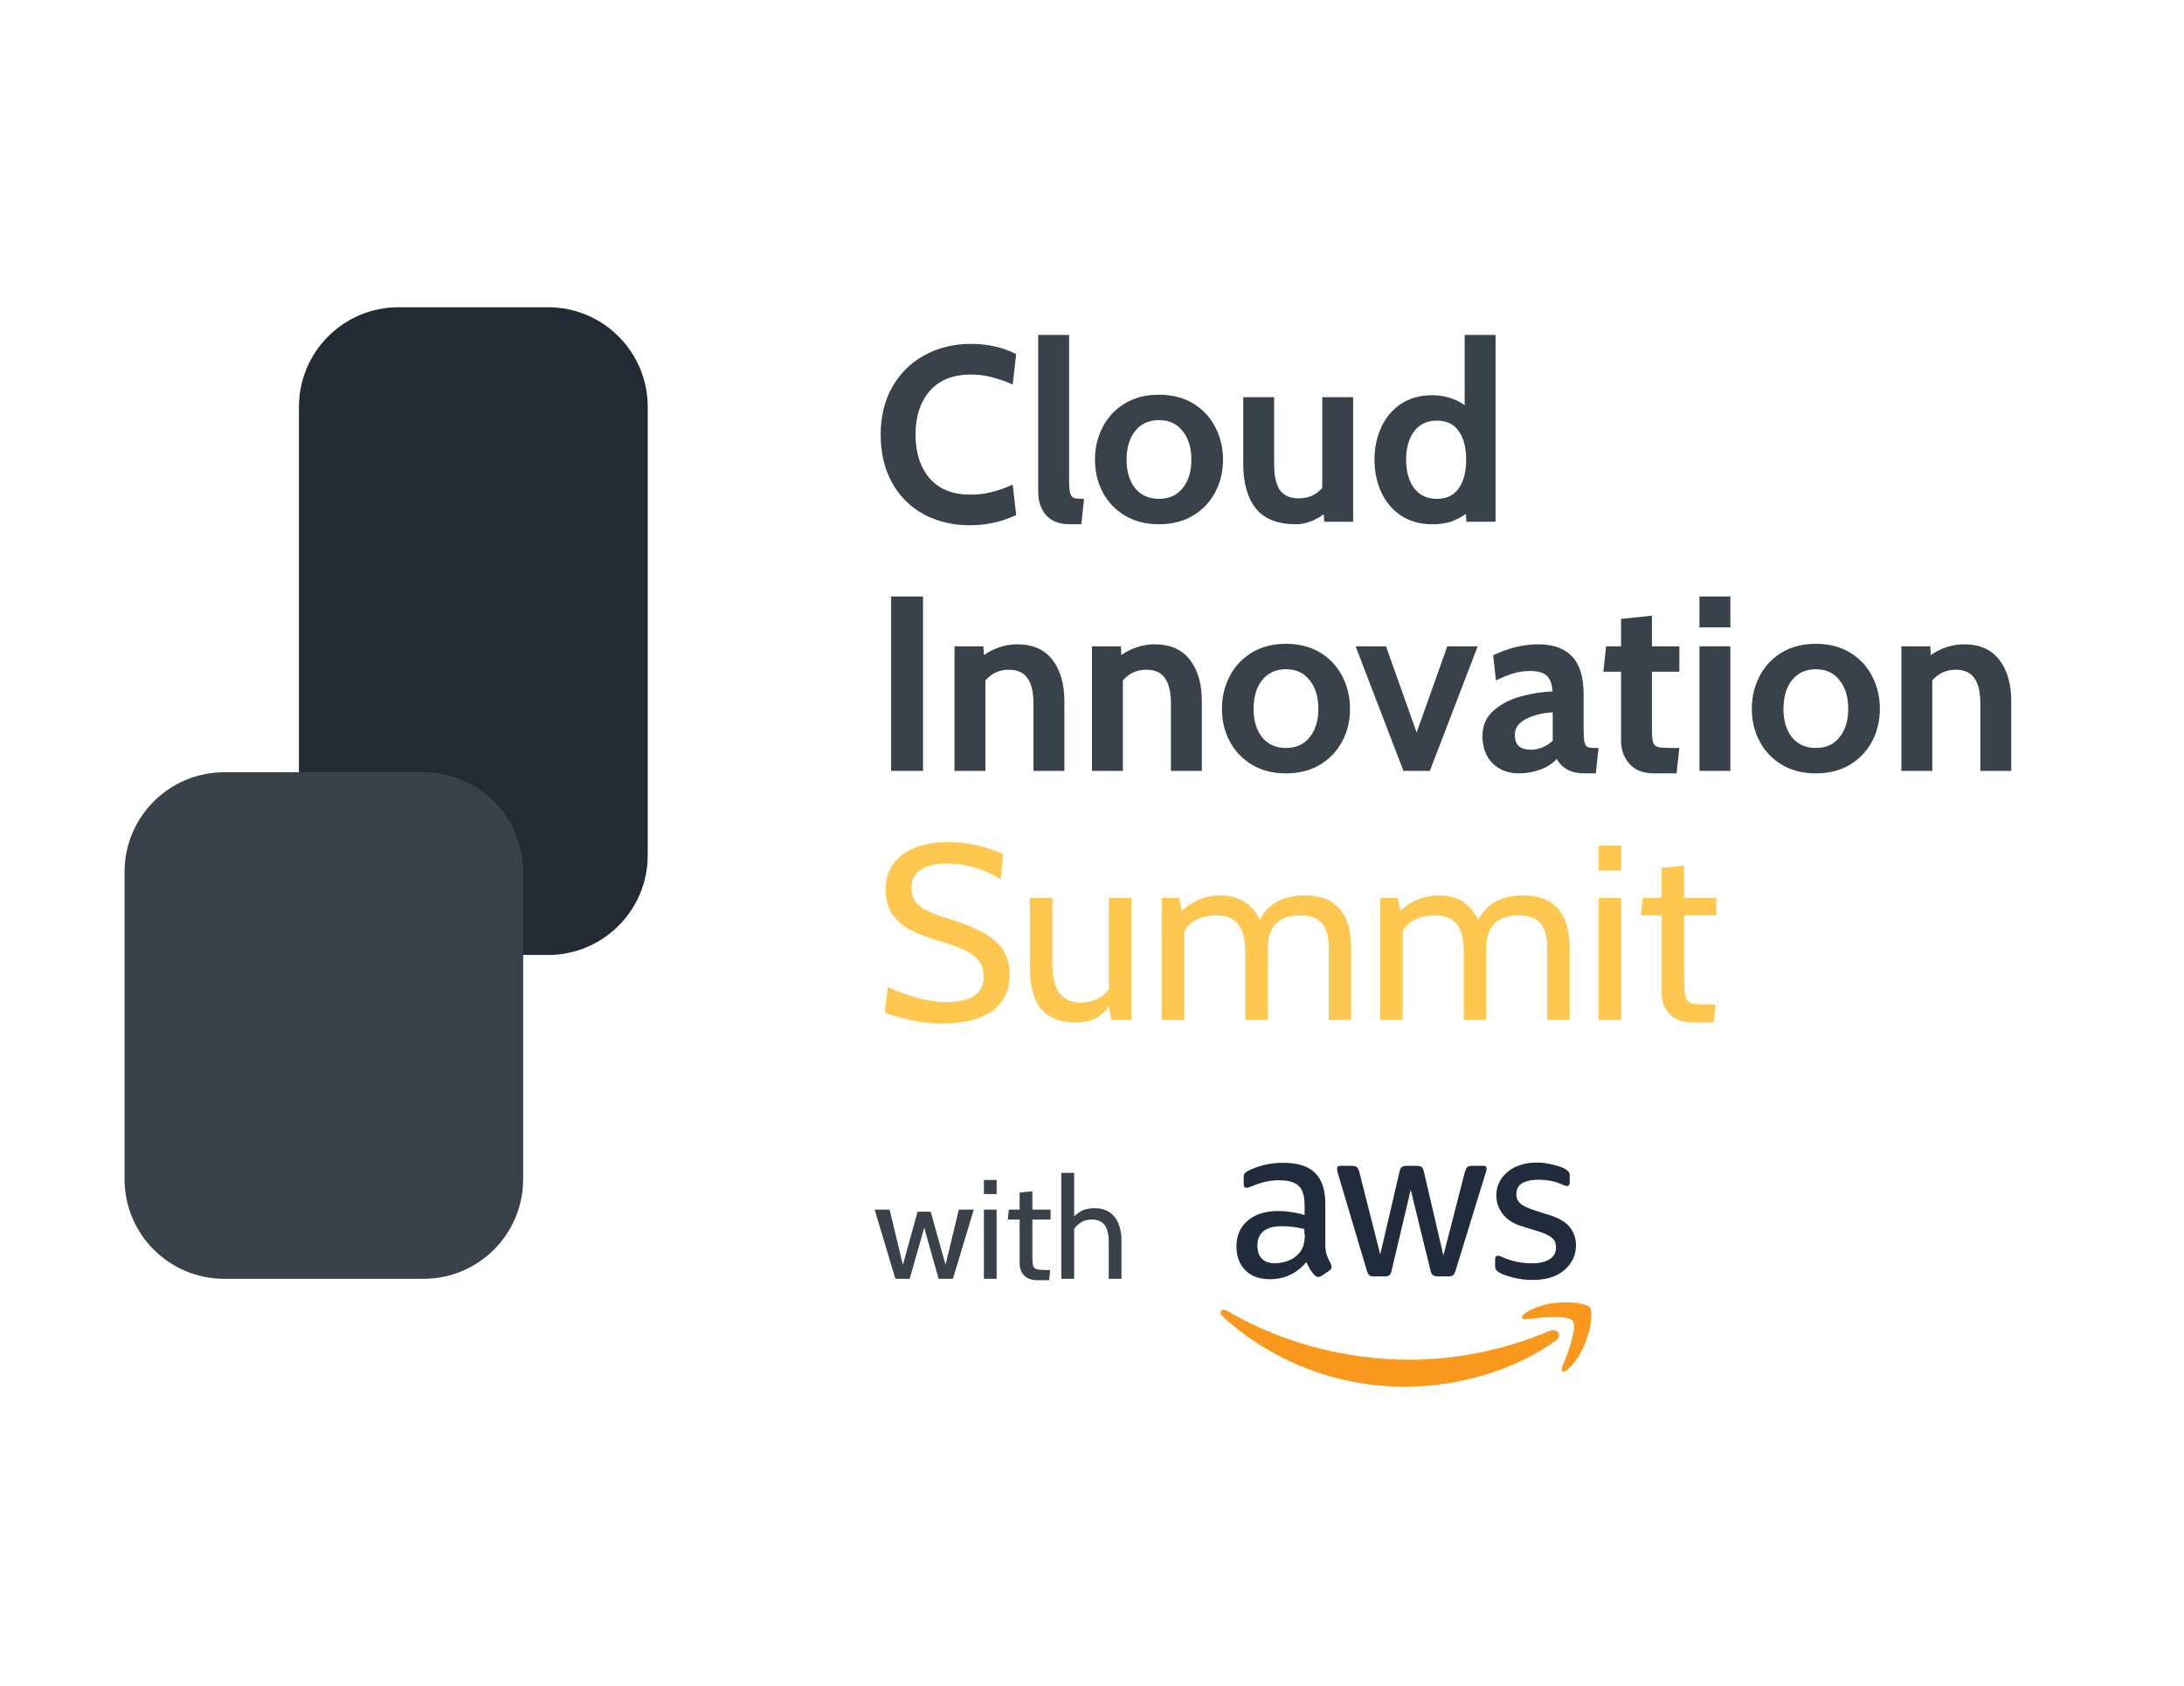 <svg width="263" height="203" viewBox="0 0 263 203" fill="none" xmlns="http://www.w3.org/2000/svg">
<path d="M113.4 123.253C112.16 123.253 110.9 123.113 109.62 122.833C108.34 122.573 107.31 122.263 106.53 121.903L106.92 118.873C107.92 119.353 109.05 119.773 110.31 120.133C111.57 120.493 112.82 120.673 114.06 120.673C115.46 120.673 116.54 120.423 117.3 119.923C118.08 119.403 118.47 118.633 118.47 117.613C118.47 116.853 118.27 116.223 117.87 115.723C117.49 115.203 116.92 114.773 116.16 114.433C115.42 114.073 114.38 113.693 113.04 113.293C111.68 112.893 110.55 112.463 109.65 112.003C108.75 111.543 108.02 110.913 107.46 110.113C106.92 109.313 106.65 108.303 106.65 107.083C106.65 105.383 107.3 104.013 108.6 102.973C109.92 101.933 111.77 101.413 114.15 101.413C115.43 101.413 116.64 101.553 117.78 101.833C118.94 102.113 119.95 102.453 120.81 102.853L120.51 105.883C119.39 105.223 118.31 104.743 117.27 104.443C116.23 104.143 115.15 103.993 114.03 103.993C112.73 103.993 111.69 104.233 110.91 104.713C110.15 105.193 109.77 105.933 109.77 106.933C109.77 107.613 109.94 108.173 110.28 108.613C110.64 109.053 111.15 109.433 111.81 109.753C112.47 110.053 113.39 110.383 114.57 110.743C116.93 111.463 118.69 112.323 119.85 113.323C121.01 114.303 121.59 115.663 121.59 117.403C121.59 119.243 120.9 120.683 119.52 121.723C118.14 122.743 116.1 123.253 113.4 123.253Z" fill="#FEC850"/>
<path d="M136.234 108.133V122.833H133.834L133.534 121.213C133.054 121.873 132.484 122.363 131.824 122.683C131.184 122.983 130.394 123.133 129.454 123.133C127.694 123.133 126.344 122.603 125.404 121.543C124.484 120.463 124.024 118.843 124.024 116.683V108.133H126.724V115.933C126.724 117.533 126.994 118.733 127.534 119.533C128.094 120.333 128.964 120.733 130.144 120.733C130.844 120.733 131.494 120.593 132.094 120.313C132.714 120.033 133.194 119.623 133.534 119.083V108.133H136.234Z" fill="#FEC850"/>
<path d="M157.066 107.833C160.826 107.833 162.706 109.943 162.706 114.163V122.833H160.006V114.193C160.006 112.813 159.736 111.813 159.196 111.193C158.656 110.553 157.776 110.233 156.556 110.233C153.956 110.233 152.656 111.593 152.656 114.313V122.833H149.956V114.733C149.956 113.053 149.656 111.883 149.056 111.223C148.476 110.563 147.626 110.233 146.506 110.233C145.626 110.233 144.846 110.393 144.166 110.713C143.486 111.033 142.966 111.513 142.606 112.153V122.833H139.906V108.133H142.006L142.306 109.693C143.046 109.033 143.786 108.563 144.526 108.283C145.286 107.983 146.096 107.833 146.956 107.833C149.196 107.833 150.776 108.813 151.696 110.773C152.716 108.813 154.506 107.833 157.066 107.833Z" fill="#FEC850"/>
<path d="M183.375 107.833C187.135 107.833 189.015 109.943 189.015 114.163V122.833H186.315V114.193C186.315 112.813 186.045 111.813 185.505 111.193C184.965 110.553 184.085 110.233 182.865 110.233C180.265 110.233 178.965 111.593 178.965 114.313V122.833H176.265V114.733C176.265 113.053 175.965 111.883 175.365 111.223C174.785 110.563 173.935 110.233 172.815 110.233C171.935 110.233 171.155 110.393 170.475 110.713C169.795 111.033 169.275 111.513 168.915 112.153V122.833H166.215V108.133H168.315L168.615 109.693C169.355 109.033 170.095 108.563 170.835 108.283C171.595 107.983 172.405 107.833 173.265 107.833C175.505 107.833 177.085 108.813 178.005 110.773C179.025 108.813 180.815 107.833 183.375 107.833Z" fill="#FEC850"/>
<path d="M192.523 101.833H195.223V104.833H192.523V101.833ZM192.523 108.133H195.223V122.833H192.523V108.133Z" fill="#FEC850"/>
<path d="M203.951 123.133C202.651 123.133 201.681 122.793 201.041 122.113C200.421 121.433 200.111 120.603 200.111 119.623V110.233H197.591L197.831 108.133H200.111V104.503L202.811 104.233V108.133H206.681V110.233H202.811V117.973C202.811 118.993 202.871 119.693 202.991 120.073C203.111 120.453 203.361 120.703 203.741 120.823C204.141 120.923 204.861 120.973 205.901 120.973H206.591L206.381 123.133H203.951Z" fill="#FEC850"/>
<path d="M116.82 63.253C114.7 63.253 112.82 62.803 111.18 61.903C109.56 61.003 108.3 59.733 107.4 58.093C106.5 56.433 106.05 54.513 106.05 52.333C106.05 50.173 106.51 48.273 107.43 46.633C108.37 44.973 109.66 43.693 111.3 42.793C112.96 41.873 114.84 41.413 116.94 41.413C118.96 41.413 120.77 41.823 122.37 42.643L121.95 46.303C121.09 45.923 120.26 45.633 119.46 45.433C118.68 45.213 117.83 45.103 116.91 45.103C114.77 45.103 113.12 45.763 111.96 47.083C110.82 48.403 110.25 50.153 110.25 52.333C110.25 54.513 110.81 56.263 111.93 57.583C113.07 58.903 114.7 59.563 116.82 59.563C117.76 59.563 118.62 59.463 119.4 59.263C120.2 59.063 121.05 58.763 121.95 58.363L122.37 62.023C120.63 62.843 118.78 63.253 116.82 63.253Z" fill="#39414A"/>
<path d="M128.861 63.133C127.581 63.133 126.621 62.773 125.981 62.053C125.341 61.313 125.021 60.363 125.021 59.203V40.333H128.741V57.673C128.741 58.473 128.781 59.043 128.861 59.383C128.961 59.703 129.121 59.903 129.341 59.983C129.581 60.043 129.981 60.073 130.541 60.073L130.211 63.133H128.861Z" fill="#39414A"/>
<path d="M139.566 63.133C137.986 63.133 136.616 62.783 135.456 62.083C134.296 61.383 133.406 60.443 132.786 59.263C132.166 58.083 131.856 56.783 131.856 55.363C131.856 53.943 132.166 52.633 132.786 51.433C133.406 50.233 134.296 49.283 135.456 48.583C136.616 47.883 137.986 47.533 139.566 47.533C141.146 47.533 142.516 47.883 143.676 48.583C144.836 49.283 145.726 50.233 146.346 51.433C146.966 52.633 147.276 53.943 147.276 55.363C147.276 56.783 146.966 58.083 146.346 59.263C145.726 60.443 144.836 61.383 143.676 62.083C142.516 62.783 141.146 63.133 139.566 63.133ZM139.566 60.073C140.786 60.073 141.736 59.643 142.416 58.783C143.116 57.923 143.466 56.783 143.466 55.363C143.466 53.923 143.116 52.773 142.416 51.913C141.736 51.033 140.786 50.593 139.566 50.593C138.346 50.593 137.386 51.033 136.686 51.913C136.006 52.773 135.666 53.923 135.666 55.363C135.666 56.783 136.006 57.923 136.686 58.783C137.386 59.643 138.346 60.073 139.566 60.073Z" fill="#39414A"/>
<path d="M162.945 47.833V62.833H159.465L159.405 61.933C158.945 62.273 158.415 62.563 157.815 62.803C157.215 63.023 156.635 63.133 156.075 63.133C153.855 63.133 152.235 62.493 151.215 61.213C150.215 59.933 149.715 58.163 149.715 55.903V47.833H153.435V55.903C153.435 57.303 153.665 58.343 154.125 59.023C154.605 59.683 155.365 60.013 156.405 60.013C157.565 60.013 158.505 59.593 159.225 58.753V47.833H162.945Z" fill="#39414A"/>
<path d="M180.098 40.333V62.833H176.588L176.528 61.873C175.948 62.293 175.338 62.613 174.698 62.833C174.078 63.033 173.338 63.133 172.478 63.133C171.018 63.133 169.758 62.783 168.698 62.083C167.658 61.383 166.868 60.443 166.328 59.263C165.788 58.083 165.518 56.783 165.518 55.363C165.518 53.943 165.788 52.643 166.328 51.463C166.868 50.283 167.658 49.343 168.698 48.643C169.758 47.943 171.018 47.593 172.478 47.593C173.938 47.593 175.238 47.993 176.378 48.793V40.333H180.098ZM173.018 60.073C174.198 60.073 175.078 59.653 175.658 58.813C176.258 57.973 176.558 56.823 176.558 55.363C176.558 53.903 176.258 52.753 175.658 51.913C175.078 51.073 174.198 50.653 173.018 50.653C171.858 50.653 170.948 51.083 170.288 51.943C169.648 52.803 169.328 53.943 169.328 55.363C169.328 56.783 169.648 57.923 170.288 58.783C170.948 59.643 171.858 60.073 173.018 60.073Z" fill="#39414A"/>
<path d="M107.31 71.833H111.15V92.833H107.31V71.833Z" fill="#39414A"/>
<path d="M122.503 77.593C124.363 77.593 125.773 78.213 126.733 79.453C127.693 80.693 128.173 82.363 128.173 84.463V92.833H124.453V84.763C124.453 83.363 124.213 82.333 123.733 81.673C123.273 80.993 122.523 80.653 121.483 80.653C120.343 80.653 119.403 81.083 118.663 81.943V92.833H114.943V77.833H118.423L118.483 78.883C119.743 78.023 121.083 77.593 122.503 77.593Z" fill="#39414A"/>
<path d="M139.056 77.593C140.916 77.593 142.326 78.213 143.286 79.453C144.246 80.693 144.726 82.363 144.726 84.463V92.833H141.006V84.763C141.006 83.363 140.766 82.333 140.286 81.673C139.826 80.993 139.076 80.653 138.036 80.653C136.896 80.653 135.956 81.083 135.216 81.943V92.833H131.496V77.833H134.976L135.036 78.883C136.296 78.023 137.636 77.593 139.056 77.593Z" fill="#39414A"/>
<path d="M154.859 93.133C153.279 93.133 151.909 92.783 150.749 92.083C149.589 91.383 148.699 90.443 148.079 89.263C147.459 88.083 147.149 86.783 147.149 85.363C147.149 83.943 147.459 82.633 148.079 81.433C148.699 80.233 149.589 79.283 150.749 78.583C151.909 77.883 153.279 77.533 154.859 77.533C156.439 77.533 157.809 77.883 158.969 78.583C160.129 79.283 161.019 80.233 161.639 81.433C162.259 82.633 162.569 83.943 162.569 85.363C162.569 86.783 162.259 88.083 161.639 89.263C161.019 90.443 160.129 91.383 158.969 92.083C157.809 92.783 156.439 93.133 154.859 93.133ZM154.859 90.073C156.079 90.073 157.029 89.643 157.709 88.783C158.409 87.923 158.759 86.783 158.759 85.363C158.759 83.923 158.409 82.773 157.709 81.913C157.029 81.033 156.079 80.593 154.859 80.593C153.639 80.593 152.679 81.033 151.979 81.913C151.299 82.773 150.959 83.923 150.959 85.363C150.959 86.783 151.299 87.923 151.979 88.783C152.679 89.643 153.639 90.073 154.859 90.073Z" fill="#39414A"/>
<path d="M163.244 77.833H166.904L170.594 88.213L174.284 77.833H177.944L172.184 92.833H169.004L163.244 77.833Z" fill="#39414A"/>
<path d="M182.871 93.133C181.631 93.133 180.591 92.733 179.751 91.933C178.931 91.113 178.521 90.013 178.521 88.633C178.521 87.333 178.991 86.293 179.931 85.513C180.871 84.713 181.981 84.153 183.261 83.833C184.541 83.493 185.771 83.303 186.951 83.263C186.911 82.383 186.681 81.753 186.261 81.373C185.861 80.993 185.191 80.803 184.251 80.803C183.591 80.803 182.941 80.893 182.301 81.073C181.681 81.253 180.961 81.543 180.141 81.943L179.811 78.913C181.631 78.033 183.451 77.593 185.271 77.593C187.031 77.593 188.371 78.073 189.291 79.033C190.231 79.993 190.701 81.523 190.701 83.623V87.673C190.701 88.433 190.731 88.983 190.791 89.323C190.871 89.643 190.991 89.853 191.151 89.953C191.331 90.033 191.621 90.073 192.021 90.073H192.501L192.171 93.133H190.821C190.001 93.133 189.311 92.983 188.751 92.683C188.191 92.363 187.761 91.933 187.461 91.393C186.981 91.933 186.321 92.363 185.481 92.683C184.661 92.983 183.791 93.133 182.871 93.133ZM184.431 90.283C184.811 90.283 185.241 90.193 185.721 90.013C186.201 89.813 186.621 89.543 186.981 89.203V85.783C185.781 85.843 184.721 86.103 183.801 86.563C182.881 87.023 182.421 87.663 182.421 88.483C182.421 89.103 182.581 89.563 182.901 89.863C183.221 90.143 183.731 90.283 184.431 90.283Z" fill="#39414A"/>
<path d="M199.228 93.133C197.908 93.133 196.908 92.753 196.228 91.993C195.548 91.213 195.208 90.283 195.208 89.203V80.893H193.078L193.408 77.833H195.208V74.533L198.928 74.143V77.833H202.228V80.893H198.928V87.673C198.928 88.473 198.968 89.033 199.048 89.353C199.148 89.653 199.338 89.853 199.618 89.953C199.918 90.033 200.448 90.073 201.208 90.073H202.228L201.898 93.133H199.228Z" fill="#39414A"/>
<path d="M204.65 71.833H208.37V75.553H204.65V71.833ZM204.65 77.833H208.37V92.833H204.65V77.833Z" fill="#39414A"/>
<path d="M218.667 93.133C217.087 93.133 215.717 92.783 214.557 92.083C213.397 91.383 212.507 90.443 211.887 89.263C211.267 88.083 210.957 86.783 210.957 85.363C210.957 83.943 211.267 82.633 211.887 81.433C212.507 80.233 213.397 79.283 214.557 78.583C215.717 77.883 217.087 77.533 218.667 77.533C220.247 77.533 221.617 77.883 222.777 78.583C223.937 79.283 224.827 80.233 225.447 81.433C226.067 82.633 226.377 83.943 226.377 85.363C226.377 86.783 226.067 88.083 225.447 89.263C224.827 90.443 223.937 91.383 222.777 92.083C221.617 92.783 220.247 93.133 218.667 93.133ZM218.667 90.073C219.887 90.073 220.837 89.643 221.517 88.783C222.217 87.923 222.567 86.783 222.567 85.363C222.567 83.923 222.217 82.773 221.517 81.913C220.837 81.033 219.887 80.593 218.667 80.593C217.447 80.593 216.487 81.033 215.787 81.913C215.107 82.773 214.767 83.923 214.767 85.363C214.767 86.783 215.107 87.923 215.787 88.783C216.487 89.643 217.447 90.073 218.667 90.073Z" fill="#39414A"/>
<path d="M236.527 77.593C238.387 77.593 239.797 78.213 240.757 79.453C241.717 80.693 242.197 82.363 242.197 84.463V92.833H238.477V84.763C238.477 83.363 238.237 82.333 237.757 81.673C237.297 80.993 236.547 80.653 235.507 80.653C234.367 80.653 233.427 81.083 232.687 81.943V92.833H228.967V77.833H232.447L232.507 78.883C233.767 78.023 235.107 77.593 236.527 77.593Z" fill="#39414A"/>
<path d="M180.552 153.257C180.943 153.47 181.514 153.682 182.265 153.865C183.017 154.047 183.769 154.139 184.55 154.139C185.302 154.139 186.023 154.047 186.655 153.865C187.286 153.682 187.857 153.378 188.308 153.014C188.759 152.649 189.12 152.193 189.391 151.676C189.661 151.159 189.781 150.581 189.781 149.943C189.781 149.152 189.541 148.453 189.09 147.845C188.639 147.236 187.857 146.75 186.775 146.385L184.67 145.716C183.889 145.443 183.318 145.169 183.047 144.895C182.746 144.622 182.596 144.257 182.596 143.831C182.596 143.223 182.837 142.767 183.288 142.493C183.769 142.22 184.4 142.068 185.272 142.068C186.324 142.068 187.286 142.25 188.128 142.645C188.398 142.767 188.579 142.828 188.699 142.828C188.91 142.828 189.03 142.676 189.03 142.341V141.611C189.03 141.399 189 141.247 188.91 141.125C188.819 141.003 188.669 140.882 188.459 140.76C188.308 140.669 188.098 140.578 187.827 140.486C187.557 140.395 187.286 140.334 186.985 140.243C186.685 140.182 186.354 140.122 186.023 140.061C185.693 140.03 185.362 140 185.031 140C184.37 140 183.738 140.091 183.167 140.274C182.566 140.456 182.055 140.699 181.634 141.064C181.183 141.399 180.822 141.824 180.582 142.311C180.311 142.797 180.191 143.345 180.191 143.983C180.191 144.774 180.431 145.503 180.943 146.172C181.424 146.841 182.235 147.358 183.318 147.693L185.482 148.361C186.204 148.605 186.715 148.878 186.985 149.152C187.256 149.426 187.376 149.791 187.376 150.216C187.376 150.824 187.136 151.311 186.595 151.645C186.084 151.98 185.362 152.132 184.43 152.132C183.829 152.132 183.257 152.071 182.656 151.949C182.055 151.828 181.514 151.645 181.033 151.432C180.882 151.372 180.762 151.311 180.642 151.28C180.552 151.25 180.461 151.22 180.371 151.22C180.161 151.22 180.041 151.372 180.041 151.706V152.466C180.041 152.618 180.071 152.74 180.131 152.892C180.161 152.953 180.311 153.105 180.552 153.257Z" fill="#202B3C"/>
<path d="M155.448 145.959C154.907 145.868 154.366 145.838 153.885 145.838C152.351 145.838 151.149 146.233 150.247 146.993C149.345 147.784 148.894 148.787 148.894 150.095C148.894 151.311 149.255 152.253 149.976 152.983C150.698 153.713 151.69 154.047 152.953 154.047C154.696 154.047 156.17 153.348 157.312 151.98C157.462 152.314 157.613 152.618 157.763 152.861C157.913 153.105 158.094 153.348 158.304 153.561C158.454 153.713 158.575 153.774 158.755 153.774C158.875 153.774 158.996 153.743 159.146 153.652L160.078 153.013C160.258 152.861 160.349 152.74 160.349 152.557C160.349 152.466 160.318 152.345 160.258 152.223C160.048 151.828 159.898 151.463 159.777 151.159C159.657 150.824 159.597 150.368 159.597 149.821V144.926C159.597 143.284 159.176 142.037 158.364 141.247C157.553 140.426 156.26 140.03 154.486 140.03C153.674 140.03 152.893 140.122 152.171 140.304C151.45 140.486 150.818 140.73 150.307 141.003C150.097 141.095 149.946 141.216 149.886 141.307C149.796 141.399 149.766 141.581 149.766 141.824V142.554C149.766 142.858 149.856 143.041 150.067 143.041C150.127 143.041 150.187 143.041 150.307 143.01C150.397 142.98 150.578 142.919 150.818 142.828C151.329 142.615 151.87 142.432 152.412 142.311C152.953 142.189 153.494 142.128 154.005 142.128C155.147 142.128 155.959 142.372 156.41 142.828C156.891 143.284 157.102 144.105 157.102 145.23V146.324C156.56 146.142 155.989 146.02 155.448 145.959ZM157.132 148.605C157.132 149.122 157.072 149.547 156.981 149.912C156.891 150.277 156.711 150.581 156.47 150.885C156.079 151.341 155.598 151.676 155.057 151.858C154.516 152.041 154.005 152.132 153.524 152.132C152.863 152.132 152.321 151.949 151.961 151.584C151.6 151.22 151.419 150.703 151.419 150.003C151.419 149.243 151.66 148.666 152.141 148.27C152.622 147.875 153.374 147.662 154.336 147.662C154.787 147.662 155.238 147.693 155.719 147.753C156.2 147.814 156.651 147.905 157.072 147.997V148.605H157.132Z" fill="#202B3C"/>
<path d="M164.588 152.983C164.678 153.287 164.768 153.47 164.888 153.561C165.008 153.652 165.189 153.713 165.459 153.713H166.722C166.993 153.713 167.203 153.652 167.323 153.561C167.444 153.47 167.534 153.257 167.594 152.953L169.879 143.284L172.254 152.953C172.314 153.257 172.404 153.439 172.555 153.561C172.675 153.652 172.885 153.713 173.156 153.713H174.419C174.689 153.713 174.87 153.652 174.99 153.561C175.11 153.47 175.2 153.257 175.29 152.983L178.868 141.368C178.928 141.216 178.958 141.095 178.988 141.003C179.018 140.912 179.018 140.851 179.018 140.76C179.018 140.517 178.898 140.395 178.658 140.395H177.275C177.004 140.395 176.794 140.456 176.703 140.547C176.583 140.639 176.493 140.851 176.403 141.125L173.817 151.189L171.472 141.125C171.412 140.821 171.322 140.639 171.202 140.547C171.081 140.456 170.871 140.395 170.6 140.395H169.398C169.127 140.395 168.917 140.456 168.797 140.547C168.676 140.639 168.586 140.851 168.526 141.125L166.211 151.068L163.686 141.125C163.595 140.821 163.505 140.639 163.385 140.547C163.265 140.456 163.084 140.395 162.814 140.395H161.371C161.13 140.395 161.01 140.517 161.01 140.76C161.01 140.851 161.04 141.064 161.13 141.368L164.588 152.983Z" fill="#202B3C"/>
<path d="M186.655 160.25C181.183 162.591 175.2 163.747 169.789 163.747C161.762 163.747 153.975 161.527 147.691 157.818C147.15 157.483 146.729 158.061 147.18 158.486C153.013 163.807 160.709 167 169.278 167C175.381 167 182.476 165.054 187.376 161.405C188.188 160.828 187.497 159.916 186.655 160.25Z" fill="#F8981D"/>
<path d="M183.558 158.213C183.137 158.517 183.197 158.943 183.678 158.882C185.242 158.699 188.759 158.274 189.391 159.064C190.022 159.885 188.699 163.199 188.098 164.689C187.917 165.145 188.308 165.328 188.699 164.993C191.315 162.774 192.006 158.122 191.465 157.453C190.954 156.784 186.384 156.206 183.558 158.213Z" fill="#F8981D"/>
<path d="M107.826 154L105.326 145.666H107.129L108.728 152.316L110.497 145.921H112.078L113.864 152.316L115.463 145.666H117.266L114.749 154H113.031L111.296 147.843L109.544 154H107.826ZM118.484 154V145.666H120.015V154H118.484ZM118.484 143.795V142.094H120.015V143.795H118.484ZM124.963 154.17C124.436 154.17 124.013 154.074 123.696 153.881C123.378 153.688 123.146 153.442 122.998 153.141C122.857 152.835 122.786 152.515 122.786 152.18V146.856H121.357L121.493 145.666H122.786V143.608L124.317 143.455V145.666H126.511V146.856H124.317V151.245C124.317 151.778 124.348 152.163 124.41 152.401C124.473 152.639 124.626 152.79 124.869 152.852C125.119 152.914 125.519 152.945 126.069 152.945H126.46L126.341 154.17H124.963ZM127.802 154V141.243H129.35V147.111L128.805 147.077C129.197 146.584 129.616 146.199 130.064 145.921C130.518 145.637 131.096 145.496 131.799 145.496C132.519 145.496 133.12 145.657 133.602 145.98C134.084 146.304 134.444 146.754 134.682 147.333C134.926 147.911 135.048 148.586 135.048 149.357V154H133.517V149.544C133.517 148.625 133.347 147.948 133.007 147.511C132.672 147.075 132.156 146.856 131.459 146.856C130.932 146.856 130.464 146.998 130.056 147.282C129.653 147.565 129.333 147.945 129.095 148.421L129.35 147.486V154H127.802Z" fill="#39414A"/>
<path d="M48 37L66 37C72.627 37 78 42.373 78 49L78 103C78 109.627 72.627 115 66 115L48 115C41.373 115 36 109.627 36 103L36 49C36 42.373 41.373 37 48 37Z" fill="#222B34"/>
<path d="M27 93L51 93C57.627 93 63 98.373 63 105L63 142C63 148.627 57.627 154 51 154L27 154C20.373 154 15 148.627 15 142L15 105C15 98.373 20.373 93 27 93Z" fill="#39414A"/>
</svg>
